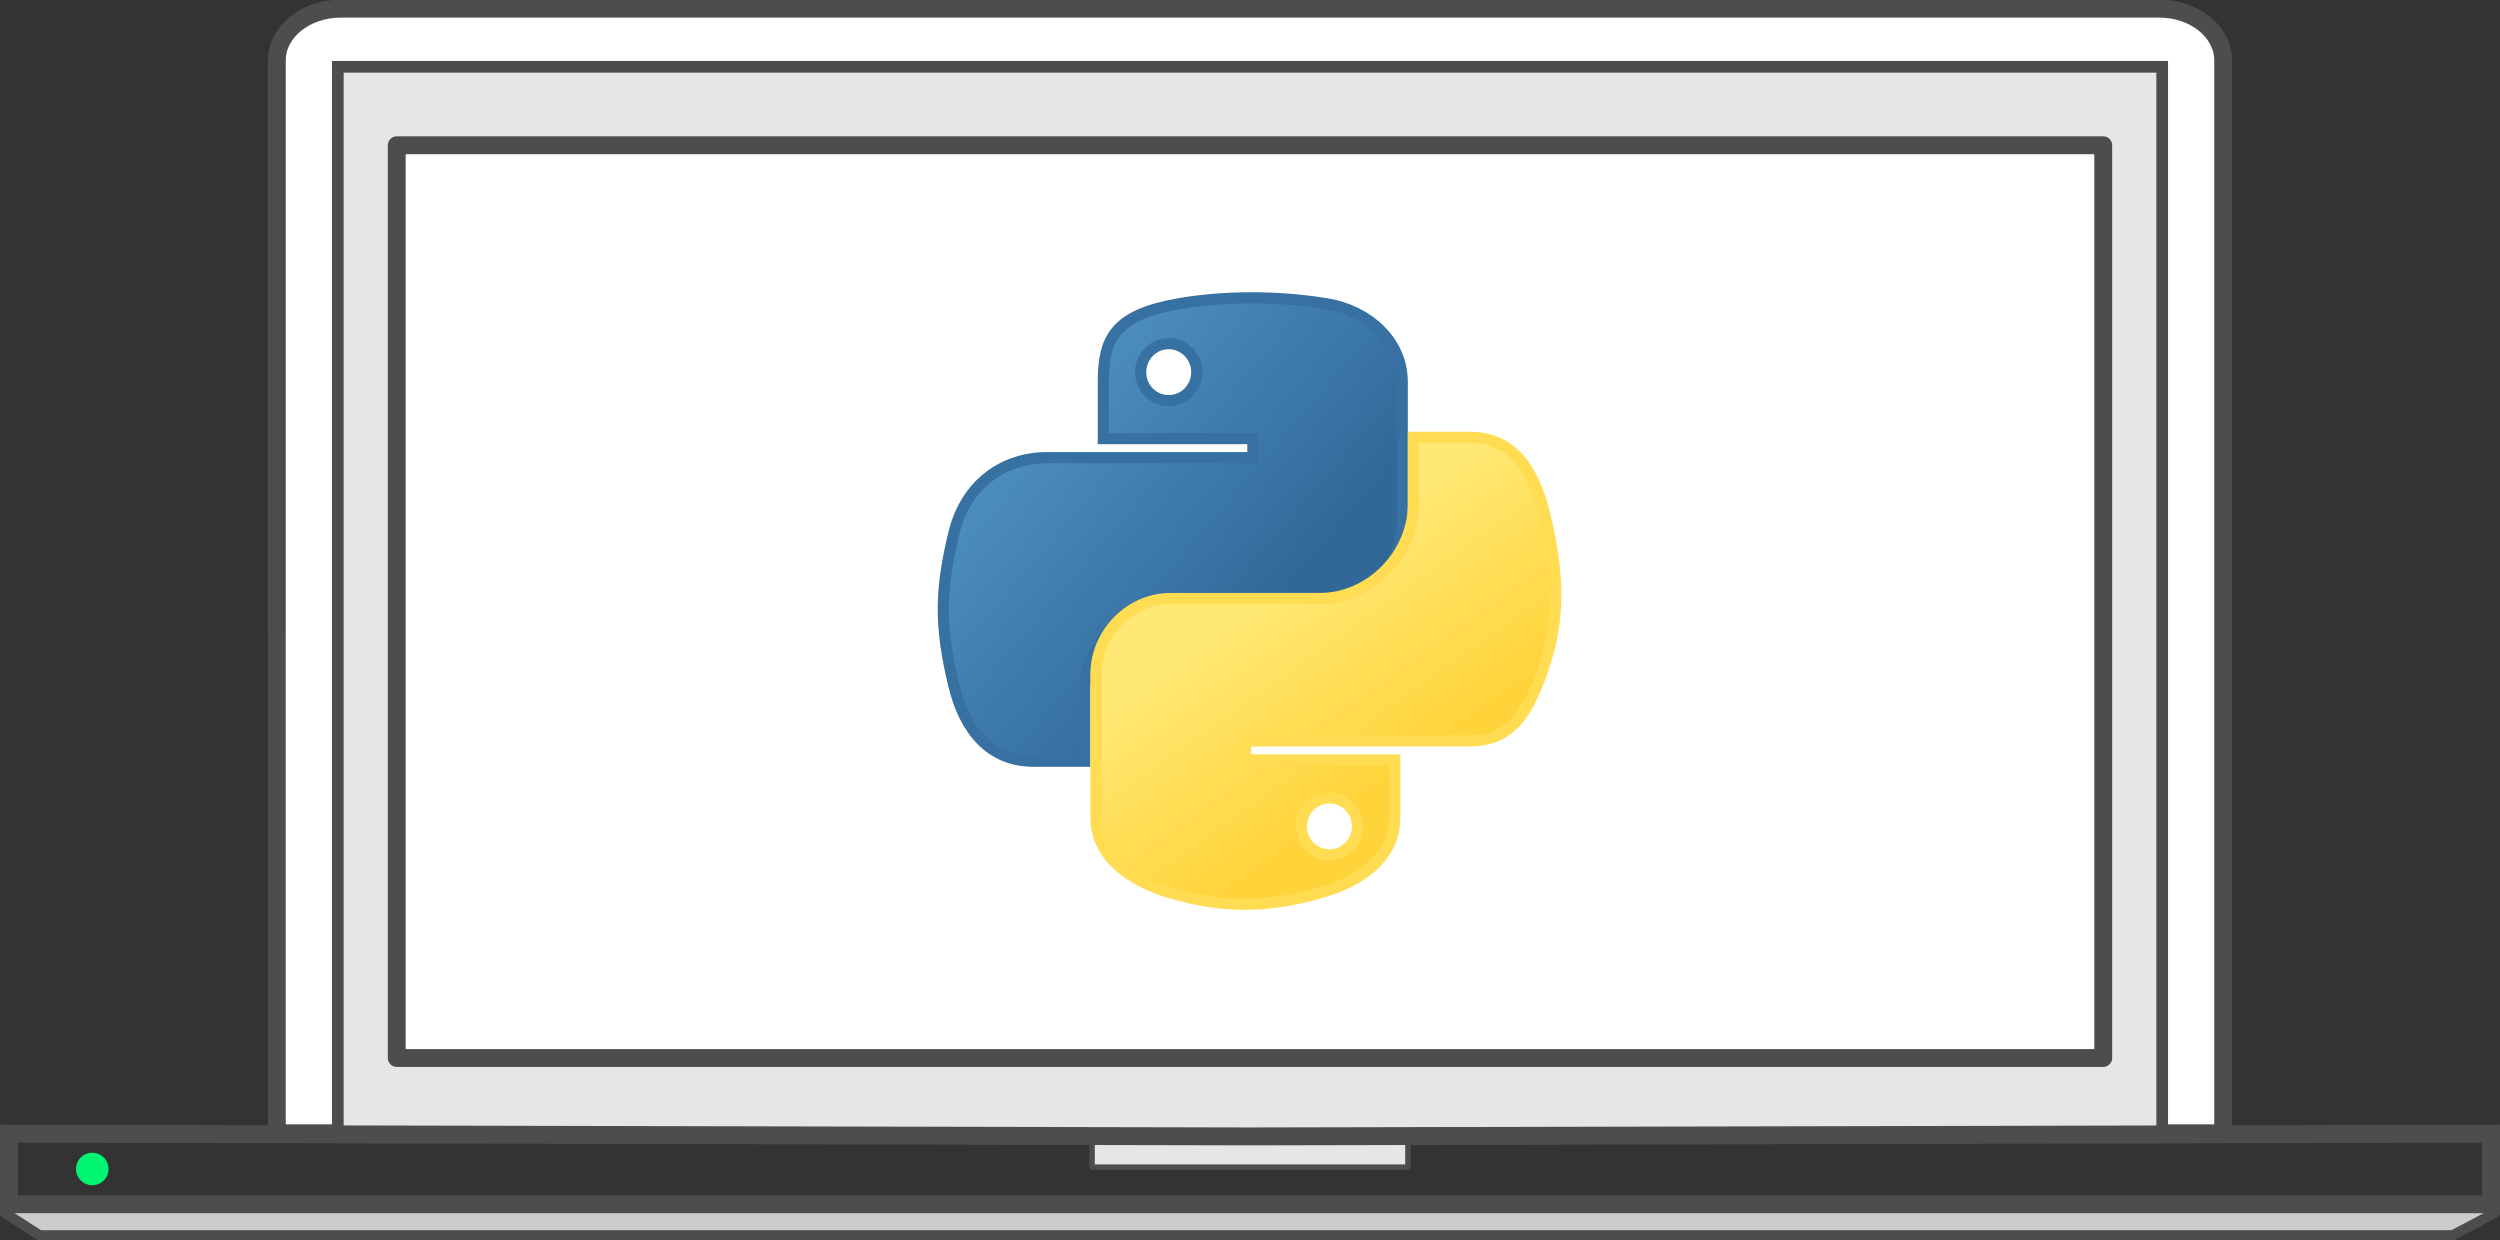<?xml version="1.0" encoding="UTF-8" standalone="no"?>
<svg
   xmlns:dc="http://purl.org/dc/elements/1.1/"
   xmlns:cc="http://creativecommons.org/ns#"
   xmlns:rdf="http://www.w3.org/1999/02/22-rdf-syntax-ns#"
   xmlns:svg="http://www.w3.org/2000/svg"
   xmlns="http://www.w3.org/2000/svg"
   xmlns:xlink="http://www.w3.org/1999/xlink"
   xmlns:sodipodi="http://sodipodi.sourceforge.net/DTD/sodipodi-0.dtd"
   xmlns:inkscape="http://www.inkscape.org/namespaces/inkscape"
   width="149.205mm"
   height="74.02mm"
   viewBox="0 0 149.205 74.02"
   version="1.1"
   id="svg6161"
   inkscape:version="1.0.1 (0767f8302a, 2020-10-17)"
   sodipodi:docname="index-banner.svg">
  <rect x="0" y="0" width="149.205" height="74.02" fill="#333333" stroke="none"/>
  <defs
     id="defs6155">
    <linearGradient
       id="linearGradient2795">
      <stop
         id="stop2797"
         offset="0"
         style="stop-color:#b8b8b8;stop-opacity:0.498;" />
      <stop
         id="stop2799"
         offset="1"
         style="stop-color:#7f7f7f;stop-opacity:0;" />
    </linearGradient>
    <linearGradient
       id="linearGradient2787">
      <stop
         id="stop2789"
         offset="0"
         style="stop-color:#7f7f7f;stop-opacity:0.5;" />
      <stop
         id="stop2791"
         offset="1"
         style="stop-color:#7f7f7f;stop-opacity:0;" />
    </linearGradient>
    <linearGradient
       id="linearGradient3676">
      <stop
         id="stop3678"
         offset="0"
         style="stop-color:#b2b2b2;stop-opacity:0.5;" />
      <stop
         id="stop3680"
         offset="1"
         style="stop-color:#b3b3b3;stop-opacity:0;" />
    </linearGradient>
    <linearGradient
       id="linearGradient3236">
      <stop
         id="stop3244"
         offset="0"
         style="stop-color:#f4f4f4;stop-opacity:1" />
      <stop
         id="stop3240"
         offset="1"
         style="stop-color:white;stop-opacity:1" />
    </linearGradient>
    <linearGradient
       id="linearGradient4671">
      <stop
         id="stop4673"
         offset="0"
         style="stop-color:#ffd43b;stop-opacity:1;" />
      <stop
         id="stop4675"
         offset="1"
         style="stop-color:#ffe873;stop-opacity:1" />
    </linearGradient>
    <linearGradient
       id="linearGradient4689">
      <stop
         id="stop4691"
         offset="0"
         style="stop-color:#5a9fd4;stop-opacity:1;" />
      <stop
         id="stop4693"
         offset="1"
         style="stop-color:#306998;stop-opacity:1;" />
    </linearGradient>
    <linearGradient
       gradientTransform="translate(100.27,99.611)"
       gradientUnits="userSpaceOnUse"
       xlink:href="#linearGradient4671"
       id="linearGradient2987"
       y2="144.757"
       x2="-65.309"
       y1="144.757"
       x1="224.24" />
    <linearGradient
       gradientTransform="translate(100.27,99.611)"
       gradientUnits="userSpaceOnUse"
       xlink:href="#linearGradient4689"
       id="linearGradient2990"
       y2="76.313"
       x2="26.67"
       y1="77.476"
       x1="172.942" />
    <linearGradient
       y2="144.757"
       x2="-65.309"
       y1="144.757"
       x1="224.24"
       gradientTransform="matrix(0.563,0,0,0.568,-11.597,-7.61)"
       gradientUnits="userSpaceOnUse"
       id="linearGradient2255"
       xlink:href="#linearGradient4671"
       inkscape:collect="always" />
    <linearGradient
       y2="76.313"
       x2="26.67"
       y1="76.176"
       x1="172.942"
       gradientTransform="matrix(0.563,0,0,0.568,-11.597,-7.61)"
       gradientUnits="userSpaceOnUse"
       id="linearGradient2258"
       xlink:href="#linearGradient4689"
       inkscape:collect="always" />
    <radialGradient
       gradientUnits="userSpaceOnUse"
       gradientTransform="matrix(1,0,0,0.178,0,108.743)"
       r="29.037"
       fy="132.286"
       fx="61.519"
       cy="132.286"
       cx="61.519"
       id="radialGradient2801"
       xlink:href="#linearGradient2795"
       inkscape:collect="always" />
    <linearGradient
       y2="137.273"
       x2="112.031"
       y1="192.352"
       x1="150.961"
       gradientTransform="matrix(0.149,0,0,0.15,82.508,115.995)"
       gradientUnits="userSpaceOnUse"
       id="linearGradient1475"
       xlink:href="#linearGradient4671"
       inkscape:collect="always" />
    <linearGradient
       y2="114.398"
       x2="135.665"
       y1="20.604"
       x1="26.649"
       gradientTransform="matrix(0.149,0,0,0.15,82.862,116.959)"
       gradientUnits="userSpaceOnUse"
       id="linearGradient1478"
       xlink:href="#linearGradient4689"
       inkscape:collect="always" />
    <linearGradient
       inkscape:collect="always"
       id="linearGradient11098">
      <stop
         style="stop-color:#ffffff;stop-opacity:1"
         offset="0"
         id="stop11094" />
      <stop
         style="stop-color:#f0f0f0;stop-opacity:1"
         offset="1"
         id="stop11096" />
    </linearGradient>
    <radialGradient
       inkscape:collect="always"
       xlink:href="#linearGradient11098"
       id="radialGradient11100"
       cx="117.927"
       cy="109.519"
       fx="117.927"
       fy="109.519"
       r="98.778"
       gradientTransform="matrix(0,-2.163,4.738,0,-1085.812,390.351)"
       gradientUnits="userSpaceOnUse" />
  </defs>
  <sodipodi:namedview
     id="base"
     pagecolor="#ffffff"
     bordercolor="#666666"
     borderopacity="1.0"
     inkscape:pageopacity="0.0"
     inkscape:pageshadow="2"
     inkscape:zoom="1.4142136"
     inkscape:cx="47.82167"
     inkscape:cy="131.64418"
     inkscape:document-units="mm"
     inkscape:current-layer="layer1"
     showgrid="false"
     fit-margin-top="0"
     fit-margin-left="0"
     fit-margin-right="0"
     fit-margin-bottom="0"
     inkscape:window-width="2560"
     inkscape:window-height="993"
     inkscape:window-x="0"
     inkscape:window-y="0"
     inkscape:window-maximized="1"
     inkscape:document-rotation="0"
     inkscape:snap-bbox="true"
     inkscape:bbox-paths="true"
     inkscape:bbox-nodes="true"
     inkscape:snap-bbox-edge-midpoints="true"
     inkscape:snap-bbox-midpoints="true"
     inkscape:object-paths="true"
     inkscape:snap-intersection-paths="true"
     inkscape:snap-smooth-nodes="true" />
  <g
     inkscape:label="Camada 1"
     inkscape:groupmode="layer"
     id="layer1"
     transform="translate(171.545,-104.736)">
    <g
       id="g10073"
       transform="matrix(0.027,0,0,0.027,-849.642,34.111)" />
    <g
       id="g10075"
       transform="matrix(0.027,0,0,0.027,-849.642,34.111)" />
    <g
       id="g10077"
       transform="matrix(0.027,0,0,0.027,-849.642,34.111)" />
    <g
       id="g10079"
       transform="matrix(0.027,0,0,0.027,-849.642,34.111)" />
    <g
       id="g10081"
       transform="matrix(0.027,0,0,0.027,-849.642,34.111)" />
    <g
       id="g10083"
       transform="matrix(0.027,0,0,0.027,-849.642,34.111)" />
    <g
       id="g10085"
       transform="matrix(0.027,0,0,0.027,-849.642,34.111)" />
    <g
       id="g10087"
       transform="matrix(0.027,0,0,0.027,-849.642,34.111)" />
    <g
       id="g10089"
       transform="matrix(0.027,0,0,0.027,-849.642,34.111)" />
    <g
       id="g10091"
       transform="matrix(0.027,0,0,0.027,-849.642,34.111)" />
    <g
       id="g10093"
       transform="matrix(0.027,0,0,0.027,-849.642,34.111)" />
    <g
       id="g10095"
       transform="matrix(0.027,0,0,0.027,-849.642,34.111)" />
    <g
       id="g10097"
       transform="matrix(0.027,0,0,0.027,-849.642,34.111)" />
    <g
       id="g10099"
       transform="matrix(0.027,0,0,0.027,-849.642,34.111)" />
    <g
       id="g10101"
       transform="matrix(0.027,0,0,0.027,-849.642,34.111)" />
    <path
       inkscape:export-ydpi="128.25133"
       inkscape:export-xdpi="128.25133"
       sodipodi:nodetypes="ccccc"
       inkscape:connector-curvature="0"
       id="path1968-7"
       d="m -171.011,177.113 h 148.137 l -2.607,1.505 H -169.034 Z"
       style="fill:#ffffff;fill-opacity:1;stroke:none;stroke-width:1.064;stroke-miterlimit:4;stroke-dasharray:none;stroke-opacity:1" />
    <path
       inkscape:export-ydpi="128.25133"
       inkscape:export-xdpi="128.25133"
       inkscape:connector-curvature="0"
       id="path1970-0"
       d="m -151.196,105.252 c -2.121,0 -3.829,1.379 -3.829,3.093 v 34.216 h -4.2e-4 v 29.812 h 116.166 v -29.812 0 -34.216 c 0,-1.713 -1.708,-3.093 -3.829,-3.093 H -151.194 Z"
       style="fill:#ffffff;fill-opacity:1;stroke:#4d4d4d;stroke-width:1.07;stroke-linecap:round;stroke-linejoin:round;stroke-miterlimit:4;stroke-dasharray:none;stroke-dashoffset:10.8;stroke-opacity:1" />
    <rect
       inkscape:export-ydpi="128.25133"
       inkscape:export-xdpi="128.25133"
       style="fill:#e6e6e6;fill-opacity:1;stroke:#4d4d4d;stroke-width:0.697;stroke-miterlimit:4;stroke-dasharray:none;stroke-opacity:1"
       id="rect1972-9"
       width="108.883"
       height="63.835"
       x="-151.384"
       y="108.724" />
    <path
       sodipodi:nodetypes="cccc"
       inkscape:export-ydpi="128.25133"
       inkscape:export-xdpi="128.25133"
       style="fill:#cccccc;fill-rule:evenodd;stroke:#4d4d4d;stroke-width:0.601;stroke-linecap:round;stroke-linejoin:round;stroke-miterlimit:4;stroke-dasharray:none;stroke-opacity:1"
       d="m -22.642,177.126 -2.521,1.33 H -169.189 l -2.054,-1.326"
       id="path1974-3"
       inkscape:connector-curvature="0" />
    <rect
       rx="0"
       ry="0"
       y="172.771"
       x="-106.369"
       height="1.624"
       width="18.854"
       id="rect1978-0"
       style="fill:#e6e6e6;fill-opacity:1;stroke:#4d4d4d;stroke-width:0.329;stroke-linecap:round;stroke-linejoin:round;stroke-miterlimit:4;stroke-dasharray:none;stroke-dashoffset:10.8;stroke-opacity:1" />
    <rect
       ry="0"
       rx="0"
       y="113.404"
       x="-147.866"
       height="54.476"
       width="101.846"
       id="rect1980-6"
       style="fill:#ffffff;fill-opacity:1;stroke:#4d4d4d;stroke-width:1.066;stroke-linecap:round;stroke-linejoin:round;stroke-miterlimit:4;stroke-dasharray:none;stroke-dashoffset:0;stroke-opacity:1" />
    <g
       id="g10073-9"
       transform="matrix(0.027,0,0,0.027,-985.714,-331.77)" />
    <g
       id="g10075-7"
       transform="matrix(0.027,0,0,0.027,-985.714,-331.77)" />
    <g
       id="g10077-3"
       transform="matrix(0.027,0,0,0.027,-985.714,-331.77)" />
    <g
       id="g10079-6"
       transform="matrix(0.027,0,0,0.027,-985.714,-331.77)" />
    <g
       id="g10081-1"
       transform="matrix(0.027,0,0,0.027,-985.714,-331.77)" />
    <g
       id="g10083-2"
       transform="matrix(0.027,0,0,0.027,-985.714,-331.77)" />
    <g
       id="g10085-9"
       transform="matrix(0.027,0,0,0.027,-985.714,-331.77)" />
    <g
       id="g10087-3"
       transform="matrix(0.027,0,0,0.027,-985.714,-331.77)" />
    <g
       id="g10089-1"
       transform="matrix(0.027,0,0,0.027,-985.714,-331.77)" />
    <g
       id="g10091-9"
       transform="matrix(0.027,0,0,0.027,-985.714,-331.77)" />
    <g
       id="g10093-4"
       transform="matrix(0.027,0,0,0.027,-985.714,-331.77)" />
    <g
       id="g10095-7"
       transform="matrix(0.027,0,0,0.027,-985.714,-331.77)" />
    <g
       id="g10097-8"
       transform="matrix(0.027,0,0,0.027,-985.714,-331.77)" />
    <g
       id="g10099-4"
       transform="matrix(0.027,0,0,0.027,-985.714,-331.77)" />
    <g
       id="g10101-5"
       transform="matrix(0.027,0,0,0.027,-985.714,-331.77)" />
    <circle
       style="fill:#00f572;fill-opacity:1;stroke:#00f572;stroke-width:0.879;stroke-miterlimit:4;stroke-dasharray:none;stroke-opacity:1"
       id="path1258"
       cx="-166.037"
       cy="174.502"
       r="0.533" />
    <g
       id="g6863"
       transform="matrix(1.258,0,0,1.258,-224.478,-28.521)">
      <path
         id="path1948"
         d="m 101.359,120.056 c -1.213,0.006 -2.371,0.109 -3.39,0.289 -3.002,0.53 -3.547,1.64 -3.547,3.688 v 2.704 h 7.094 v 0.901 H 94.422 91.76 c -2.062,0 -3.867,1.239 -4.432,3.597 -0.651,2.702 -0.68,4.388 0,7.21 0.504,2.1 1.709,3.597 3.77,3.597 h 2.439 v -3.241 c 0,-2.342 2.026,-4.407 4.432,-4.407 h 7.086 c 1.972,0 3.547,-1.624 3.547,-3.605 v -6.755 c 0,-1.923 -1.622,-3.367 -3.547,-3.688 -1.219,-0.203 -2.483,-0.295 -3.696,-0.289 z m -3.836,2.175 c 0.733,0 1.331,0.608 1.331,1.356 0,0.745 -0.598,1.348 -1.331,1.348 -0.735,0 -1.331,-0.603 -1.331,-1.348 0,-0.748 0.596,-1.356 1.331,-1.356 z"
         style="fill:url(#linearGradient1478);fill-opacity:1;stroke:#3671a1;stroke-width:0.529;stroke-miterlimit:4;stroke-dasharray:none;stroke-opacity:1"
         inkscape:connector-curvature="0" />
      <path
         id="path1950"
         d="m 109.133,126.674 v 3.15 c 0,2.442 -2.071,4.498 -4.432,4.498 h -7.086 c -1.941,0 -3.547,1.661 -3.547,3.605 v 6.755 c 0,1.923 1.672,3.053 3.547,3.605 2.246,0.66 4.399,0.78 7.086,0 1.786,-0.517 3.547,-1.558 3.547,-3.605 v -2.704 h -7.086 v -0.901 h 7.086 3.547 c 2.062,0 2.83,-1.438 3.547,-3.597 0.741,-2.222 0.709,-4.359 0,-7.21 -0.51,-2.052 -1.483,-3.597 -3.547,-3.597 z m -3.985,17.107 c 0.735,0 1.331,0.603 1.331,1.348 0,0.748 -0.596,1.356 -1.331,1.356 -0.733,0 -1.331,-0.608 -1.331,-1.356 1e-5,-0.745 0.598,-1.348 1.331,-1.348 z"
         style="fill:url(#linearGradient1475);fill-opacity:1;stroke:#ffdc51;stroke-width:0.529;stroke-miterlimit:4;stroke-dasharray:none;stroke-opacity:1"
         inkscape:connector-curvature="0" />
    </g>
    <path
       style="fill:none;stroke:#4d4d4d;stroke-width:1.068;stroke-linecap:butt;stroke-linejoin:miter;stroke-opacity:1;stroke-miterlimit:4;stroke-dasharray:none"
       d="m -96.945,172.559 -74.066,-0.164 v 4.213 h 148.137 v -4.213 z"
       id="path1290" />
  </g>
</svg>
